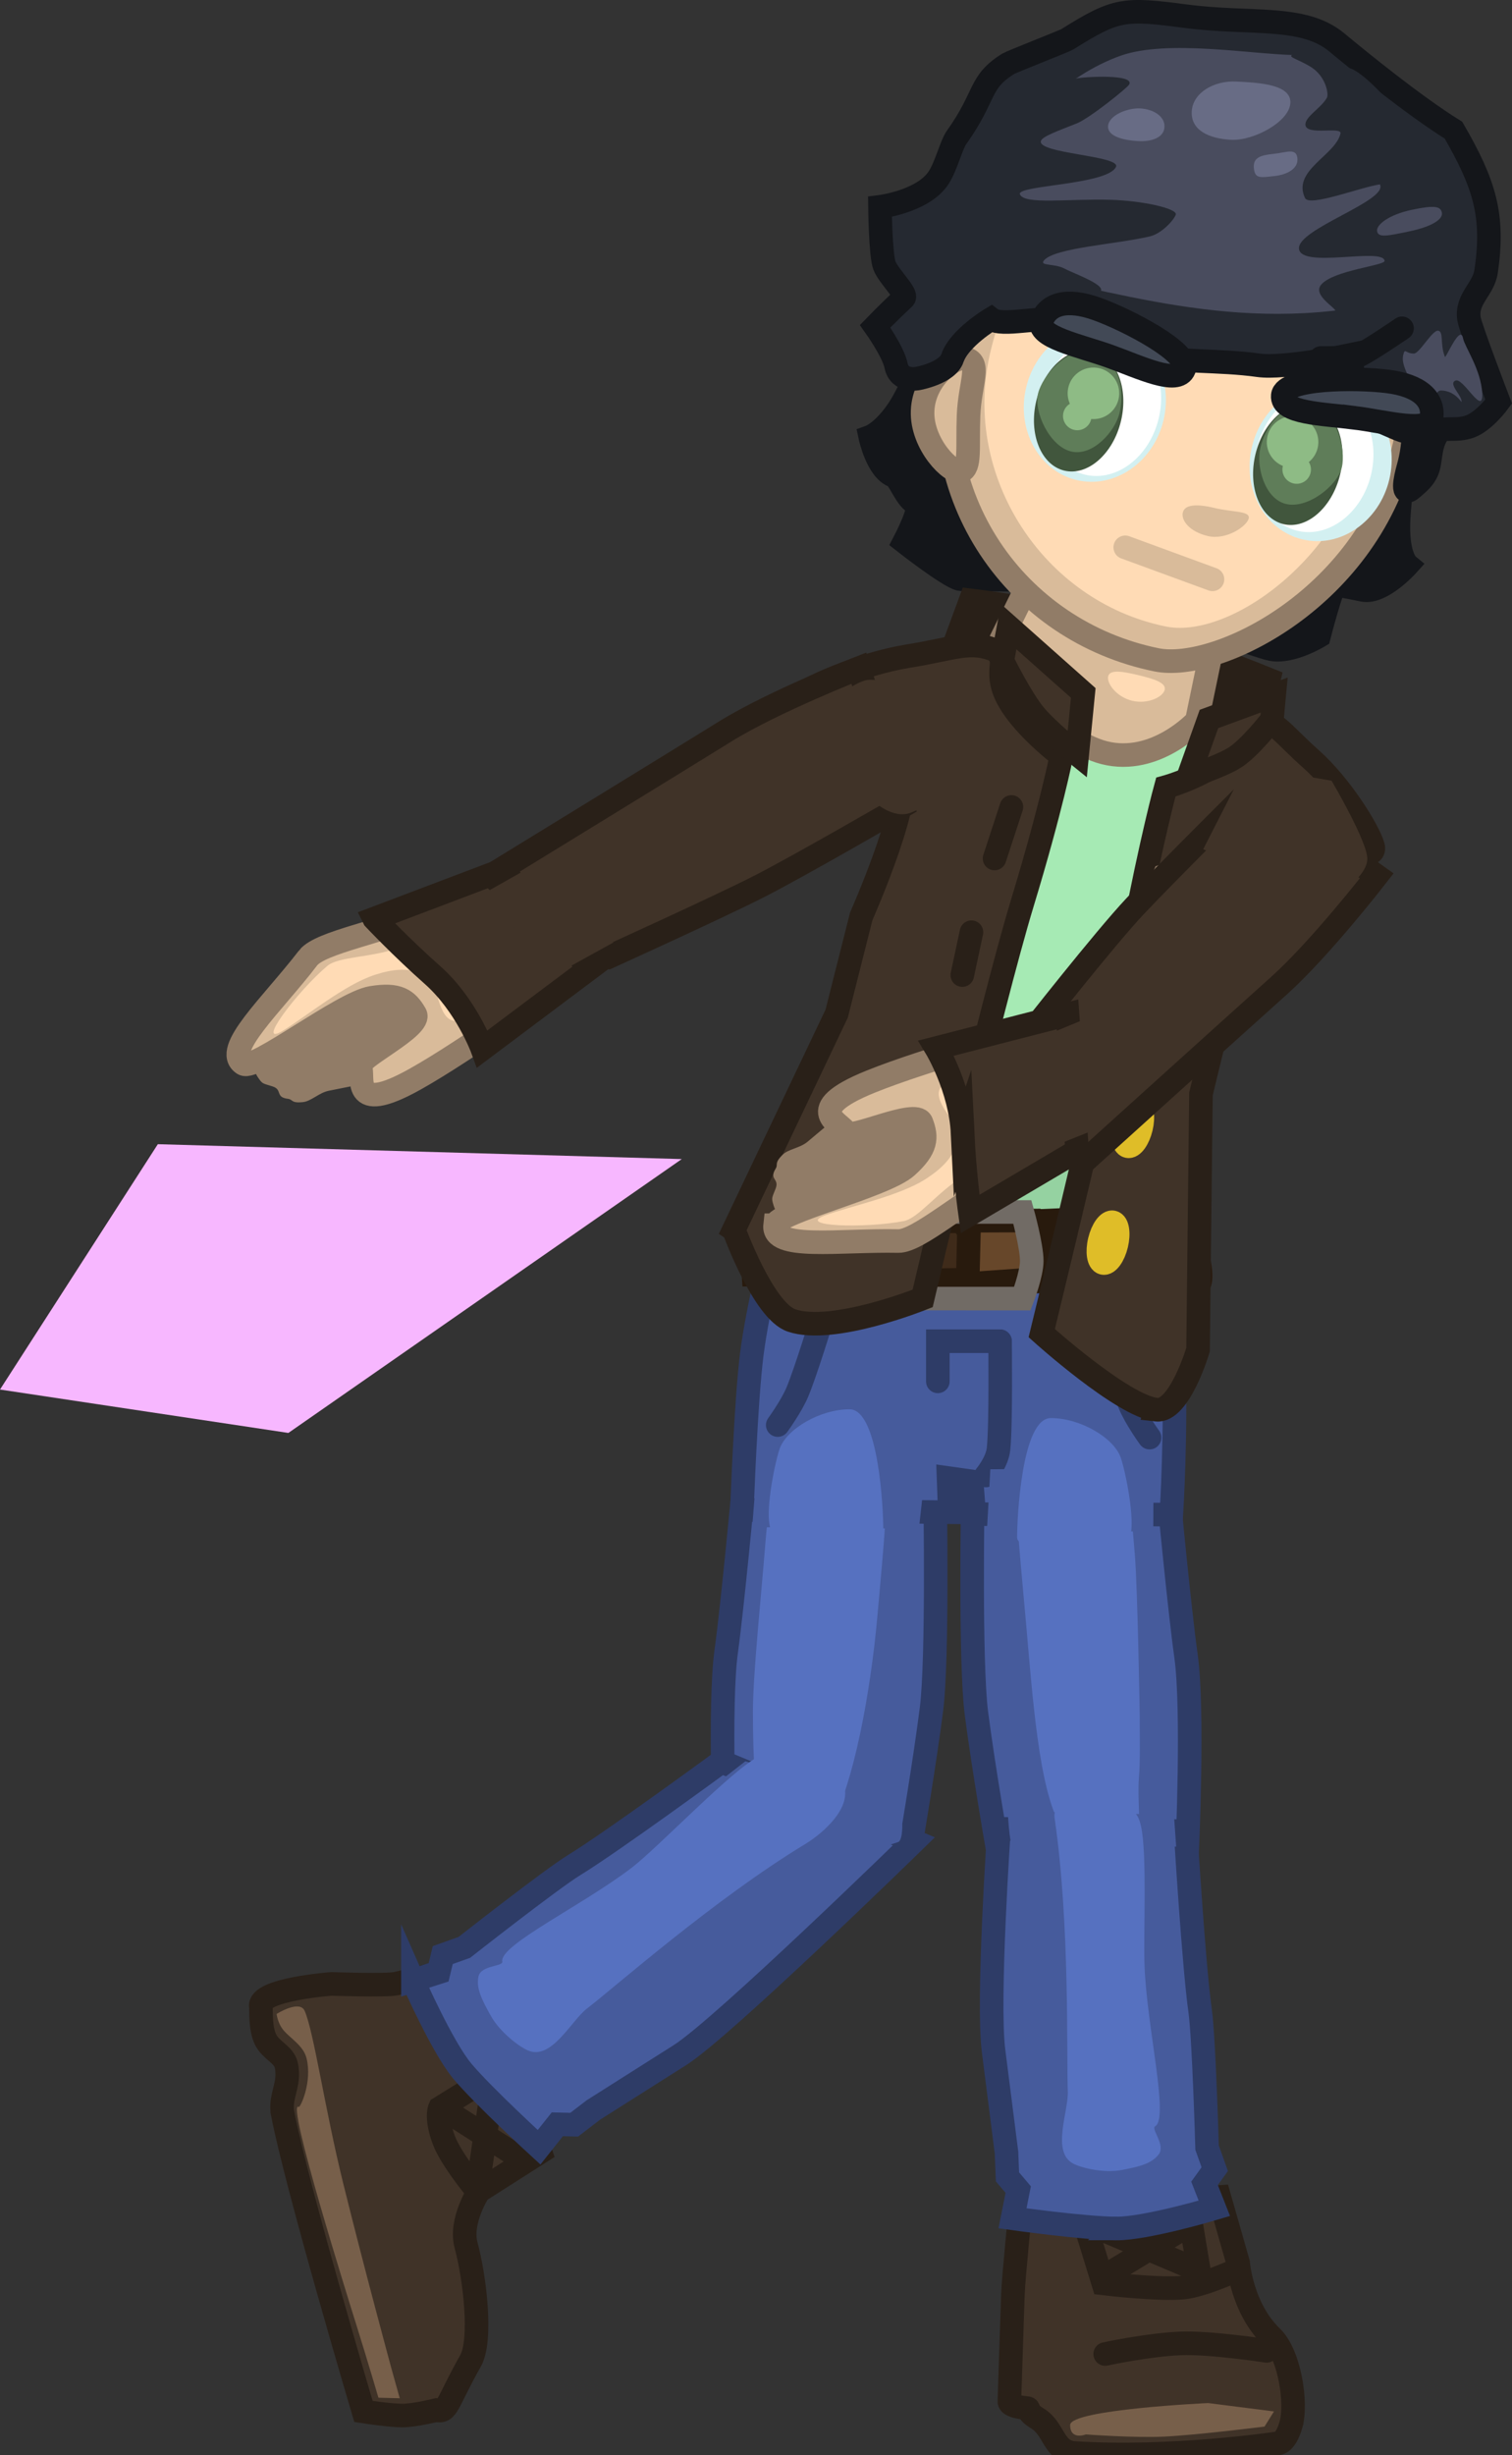 <svg version="1.1" xmlns="http://www.w3.org/2000/svg" xmlns:xlink="http://www.w3.org/1999/xlink" width="256.65" height="416.537" viewBox="0,0,256.65,416.537"><rect x="0" y="0" width="256.65" height="416.537" fill="#333333" stroke="none"/><g transform="translate(-67.379,-17.523)"><g data-paper-data="{&quot;isPaintingLayer&quot;:true}" fill-rule="nonzero" stroke-linejoin="miter" stroke-miterlimit="10" stroke-dasharray="" stroke-dashoffset="0" style="mix-blend-mode: normal"><g data-paper-data="{&quot;index&quot;:null}"><path d="M115.366,376.132c-0.578,-2.988 1.31,-4.893 0.616,-8.21c-0.39,-1.863 -2.557,-2.484 -3.503,-4.341c-0.98,-1.925 -0.736,-5.064 -0.829,-5.612c-0.504,-2.958 11.989,-3.875 11.989,-3.875c0,0 9.256,0.324 10.969,-0.047c3.279,-0.71 13.669,-3.53 13.669,-3.53l10.84,32.096l-10.442,6.647c0,0 -3.304,5.019 -2.183,9.171c1.484,5.491 2.741,16.079 0.756,19.608c-4.136,7.355 -3.844,8.818 -5.839,8.371c0,0 -3.551,0.874 -5.6,0.911c-2.064,0.036 -6.736,-0.693 -6.736,-0.693c0,0 -11.305,-38.081 -13.707,-50.495z" fill="#403328" stroke="#292018" stroke-width="4" stroke-linecap="butt"/><path d="M133.85,419.447l1.382,4.939l-3.617,-0.088c0,0 -1.906,-6.485 -3.619,-11.944c-1.503,-4.79 -12.163,-38.772 -9.904,-37.396c0.267,0.163 2.327,-4.27 1.317,-8.263c-0.536,-2.121 -2.673,-3.301 -3.872,-4.7c-1.047,-1.222 -1.206,-2.804 -1.206,-2.804c0,0 3.907,-2.472 4.764,-0.523c1.551,3.53 3.414,16.625 6.536,29.244c3.61,14.589 8.219,31.536 8.219,31.536z" fill="#775f4a" stroke="none" stroke-width="0" stroke-linecap="butt"/><path d="M148.058,388.794c0,0 -4.139,-5 -5.335,-8.186c-1.45,-3.862 -0.692,-5.445 -0.692,-5.445l9.236,-5.707l-2.453,16.673" fill="none" stroke="#292018" stroke-width="4" stroke-linecap="round"/><path d="M143.56,375.902l11.682,7.462" fill="none" stroke="#292018" stroke-width="4" stroke-linecap="round"/></g><g data-paper-data="{&quot;index&quot;:null}" stroke-linecap="butt"><g fill="#465b9c"><path d="M190.654,297.617c1.055,-7.592 2.918,-27.521 2.918,-27.521l32.537,1.273c0,0 0.463,27.528 -0.609,36.024c-1.128,8.939 -3.436,22.537 -3.436,22.537c0,0 -11.707,4.402 -16.983,4.419c-5.044,0.016 -14.637,-3.705 -14.637,-3.705c0,0 -1.057,-23.902 0.211,-33.025z" stroke="#2e3c67" stroke-width="4"/><path d="M195.137,272.701l0.175,-4.589l24.129,0.901l-0.175,4.589z" stroke="none" stroke-width="0"/></g><path d="M197.168,280.856c1.109,-14.222 3.201,-26.103 9.269,-26.022c14.029,0.187 11.929,13.355 9.913,36.433c-1.198,13.712 -4.162,28.959 -7.795,35.456c-1.816,3.246 -5.228,4.345 -6.99,4.345c-2.589,0 -5.295,-0.964 -6.525,-3.43c-0.742,-1.487 0.764,-5.384 0.465,-9.15c-0.218,-2.749 -0.324,-6.245 -0.324,-10.688c0,-6.156 1.517,-20.895 1.988,-26.944z" fill="#5671c0" stroke="none" stroke-width="0"/></g><g data-paper-data="{&quot;index&quot;:null}" stroke-linecap="butt"><g fill="#465b9c"><path d="M137.472,353.516l4.36,-1.394l0.699,-2.918l3.669,-1.309c0,0 14.652,-11.516 18.633,-13.956c6.542,-4.009 24.995,-17.542 24.995,-17.542l32.674,13.514c0,0 -32.46,31.689 -39.707,36.264c-3.019,1.906 -14.693,9.305 -14.693,9.305l-3.258,2.5l-2.866,-0.067l-3.098,3.893c0,0 -9.429,-8.625 -13.012,-12.892c-3.424,-4.078 -8.396,-15.399 -8.396,-15.399z" stroke="#2e3c67" stroke-width="4"/><path d="M189.637,319.636l4.261,-3.316l26.494,8.163c0,0 0.61,5.376 -0.668,5.582c-0.494,0.08 -17.09,6.232 -17.09,6.232z" stroke="none" stroke-width="0"/></g><path d="M195.926,315.654c3.898,-2.001 12.499,2.003 14.51,4.273c1.898,3.973 -3.178,8.498 -6.392,10.449c-15.5,9.406 -32.232,24.217 -37.012,27.883c-2.695,2.066 -6.053,8.886 -10.058,7.118c-1.557,-0.687 -4.716,-3.099 -6.245,-5.804c-1.608,-2.845 -2.542,-4.759 -2.137,-6.722c0.406,-1.963 4.23,-1.677 4.052,-2.548c-0.566,-2.775 13.667,-9.558 21.988,-15.939c4.43,-3.397 16.856,-16.431 21.293,-18.709z" fill="#5671c0" stroke="none" stroke-width="0"/></g><g data-paper-data="{&quot;index&quot;:null}"><path d="M286.51,428.877c-1.002,3.473 -2.396,3.177 -2.396,3.177c0,0 -17.839,2.679 -34.334,1.624c-3.639,-0.233 -3.381,-4.07 -6.273,-5.839c-2.283,-1.396 -1.049,-1.727 -1.949,-1.805c-2.99,-0.258 -2.845,-1.076 -2.845,-1.076c0,0 0.529,-16.442 0.602,-18.194c0.14,-3.352 1.242,-14.117 1.242,-14.117l33.792,-2.395l3.193,11.175c0,0 0.576,7.638 5.695,12.573c3.086,2.976 4.307,11.289 3.273,14.876z" fill="#403328" stroke="#292018" stroke-width="4" stroke-linecap="butt"/><path d="M272.444,425.203l11.182,1.422l-1.603,2.57c0,0 -11.296,1.419 -17.011,1.7c-5.014,0.247 -13.322,-0.37 -13.322,-0.37c0,0 -2.661,1.049 -2.661,-1.596c0,-2.645 23.415,-3.725 23.415,-3.725z" fill="#775f4a" stroke="none" stroke-width="0" stroke-linecap="butt"/><path d="M254.975,416.881c0,0 7.214,-1.564 12.775,-1.796c5.029,-0.21 14.632,1.264 14.632,1.264" fill="none" stroke="#292018" stroke-width="4" stroke-linecap="round"/><path d="M277.543,402.512c0,0 -5.882,2.744 -9.267,3.098c-4.103,0.429 -13.616,-0.704 -13.616,-0.704l-3.193,-10.377l17.029,7.184" fill="none" stroke="#292018" stroke-width="4" stroke-linecap="round"/><path d="M255.458,403.311l14.102,-8.515l1.33,7.982" fill="none" stroke="#292018" stroke-width="4" stroke-linecap="round"/></g><path d="M219.997,86.798c3.543,-5.404 9.682,-22.996 9.682,-22.996l78.532,17.568c0,0 -3.655,19.399 -3.458,26.329c0.129,4.517 1.534,5.676 1.534,5.676c0,0 -4.362,4.86 -7.534,4.231c-1.016,-0.201 -3.187,-0.645 -4.636,-0.886c-0.578,-0.096 -2.852,8.724 -2.852,8.724c0,0 -4.644,2.837 -8.028,2.221c-1.404,-0.256 -5.919,-1.977 -7.413,-2.205c-1.683,-0.257 -5.391,0.522 -8.162,0.87c-4.478,0.561 -10.047,-1.053 -10.047,-1.053c0,0 -4.338,-2.619 -7.375,-4.942c-2.51,-1.92 -3.54,-3.539 -5.742,-4.192c-1.475,-0.438 -13.405,-0.181 -14.232,-0.389c-2.009,-0.505 -9.392,-6.296 -9.392,-6.296c0,0 3.239,-6.184 2.021,-6.539c-1.626,-0.473 -2.857,-4.326 -3.772,-4.644c-2.83,-0.985 -4.029,-6.655 -4.029,-6.655c0,0 2.29,-0.836 4.902,-4.82z" data-paper-data="{&quot;index&quot;:null}" fill="#14161a" stroke="#14161a" stroke-width="4" stroke-linecap="butt"/><path d="M212.388,186.923c0,0 10.312,-31.414 9.129,-36.121c-0.21,-0.836 -2.502,-7.831 -7.955,-10.844c-4.15,-2.294 -12.233,-0.428 -10.319,-2.626c4.428,-5.086 13.895,-6.121 19.181,-6.128c10.76,-0.014 25.041,-4.33 33.898,-2.206c9.681,2.321 19.461,9.255 31.315,17.005c11.519,7.531 5.905,15.261 5.905,15.261c0,0 -13.15,4.656 -13.748,5.266c-2.895,2.948 -10.783,32.33 -10.783,32.33l-1.709,37.905c0,0 -14.998,6.955 -37.753,0.909c-21.204,-5.634 -33.367,-16.493 -33.367,-16.493z" data-paper-data="{&quot;index&quot;:null}" fill="#95d2a1" stroke="#67916f" stroke-width="4" stroke-linecap="butt"/><path d="M265.663,174.701c-0.335,1.398 -3.203,8.319 -3.554,11.872c-1.209,12.225 -0.079,28.952 -2.36,29.775c-5.604,2.022 -21.398,-3.62 -26.289,-4.743c-3.967,-0.911 -18.168,-3.999 -21.35,-8.655c-2.468,-3.613 5.515,-14.015 10.231,-25.915c1.362,-3.436 1.729,-10.506 2.385,-13.242c0.707,-2.95 -0.369,-17.203 -1.096,-20.563c-0.266,-1.23 -4.633,-0.074 -6.195,-1.227c-1.355,-1 0.033,-4.299 0.21,-5.468c0.347,-2.289 5.299,-4.347 10.09,-4.736c4.791,-0.389 19.692,0.228 26.197,1.788c6.7,1.607 19.763,6.658 24.812,10.697c0.952,0.762 7.329,4.962 5.836,7.552c-1.078,1.87 -1.868,5.748 -4.073,5.926c-2.427,0.197 -6.249,-3.369 -6.681,-2.462c-2.074,4.35 -7.457,16.457 -8.163,19.401z" data-paper-data="{&quot;index&quot;:null}" fill="#a6eab4" stroke="none" stroke-width="0" stroke-linecap="butt"/><g data-paper-data="{&quot;index&quot;:null}" stroke-linecap="butt"><path d="M229.075,127.676l3.06,-8.299c0,0 13.661,1.664 24.069,4.268c10.407,2.604 26.538,9.162 26.538,9.162l-1.303,5.434z" fill="#292018" stroke="#292018" stroke-width="4"/><g><path d="M240.951,118.623l32.326,8.001l-2.746,13.193c0,0 -6.974,7.605 -15.686,5.408c-8.435,-2.127 -19.685,-14.826 -19.685,-14.826z" fill="#d9bb9a" stroke="#917c67" stroke-width="4"/><path d="M265.077,134.557c-0.288,1.2 -2.867,2.487 -5.516,1.851c-2.649,-0.635 -4.365,-2.951 -4.077,-4.152c0.288,-1.2 2.47,-0.831 5.119,-0.195c2.649,0.635 4.762,1.295 4.474,2.496z" fill="#ffdbb5" stroke="none" stroke-width="0"/></g></g><g data-paper-data="{&quot;index&quot;:null}"><path d="M229.34,75.873c5.778,-25.813 24.648,-37.019 47.294,-31.95c22.645,5.069 34.938,23.25 29.16,49.063c-5.778,25.813 -31.733,38.586 -42.104,36.477c-23.815,-4.842 -40.127,-27.778 -34.349,-53.591z" data-paper-data="{&quot;index&quot;:null}" fill="#d9bb9a" stroke="#917c67" stroke-width="4" stroke-linecap="butt"/><path d="M299.765,92.182c-4.622,20.65 -24.208,33.933 -34.683,31.588c-20.61,-4.294 -34.334,-25.352 -29.712,-46.002c4.622,-20.65 19.514,-32.169 40.375,-27.5c20.601,4.611 28.642,21.264 24.02,41.914z" fill="#ffdbb5" stroke="none" stroke-width="0" stroke-linecap="butt"/><path d="M279.335,105.488c-0.315,1.315 -3.807,3.725 -6.951,2.971c-3.144,-0.754 -4.547,-2.678 -4.232,-3.993c0.315,-1.315 2.23,-1.522 5.374,-0.768c3.144,0.754 6.125,0.475 5.809,1.79z" fill="#d9bb9a" stroke="none" stroke-width="0" stroke-linecap="butt"/><path d="M273.19,115.807l-14.811,-5.43" fill="none" stroke="#d9bb9a" stroke-width="4" stroke-linecap="round"/></g><g data-paper-data="{&quot;index&quot;:null}" stroke-linecap="butt"><g fill="#465b9c"><path d="M236.623,330.695c0,0 -2.356,-13.598 -3.507,-22.537c-1.094,-8.495 -0.622,-36.024 -0.622,-36.024l33.213,-1.273c0,0 1.901,19.93 2.978,27.521c1.295,9.123 0.215,33.025 0.215,33.025c0,0 -9.793,3.721 -14.941,3.705z" stroke="#2e3c67" stroke-width="4"/><path d="M239.478,274.367l-0.179,-4.589l24.63,-0.901l0.179,4.589z" stroke="none" stroke-width="0"/></g><path d="M260.836,308.363c0,4.444 0.094,7.939 -0.129,10.688c-0.305,3.766 0.424,8.067 -0.333,9.554c-1.256,2.466 -1.193,3.026 -3.836,3.026c-1.799,0 -7.299,-1.099 -9.153,-4.345c-3.709,-6.497 -4.717,-21.744 -5.939,-35.456c-2.058,-23.078 -4.201,-36.246 10.119,-36.433c6.193,-0.081 7.32,11.8 8.452,26.022c0.482,6.049 0.819,26.944 0.819,26.944z" fill="#5671c0" stroke="none" stroke-width="0"/></g><g data-paper-data="{&quot;index&quot;:null}" stroke-linecap="butt"><g fill="#465b9c"><path d="M256.874,395.591c-5.386,-0.017 -17.63,-1.729 -17.63,-1.729l0.97,-4.873l-1.825,-2.157l-0.162,-4.103c0,0 -1.74,-13.704 -2.196,-17.243c-1.094,-8.495 0.922,-37.707 0.922,-37.707l31.669,0.411c0,0 1.386,22.838 2.464,30.43c0.656,4.62 1.185,23.248 1.185,23.248l1.301,3.655l-1.733,2.407l1.667,4.241c0,0 -11.483,3.437 -16.632,3.421z" stroke="#2e3c67" stroke-width="4"/><path d="M245.824,331.696c0,0 -6.269,-0.005 -6.516,-0.435c-0.639,-1.113 -0.866,-6.45 -0.866,-6.45l28.202,0.588l0.381,5.396z" stroke="none" stroke-width="0"/></g><path d="M261.66,351.166c0.419,10.477 4.202,25.751 1.791,27.094c-0.757,0.422 1.825,3.174 0.619,4.744c-1.206,1.57 -3.206,2.079 -6.313,2.667c-2.955,0.559 -6.703,-0.32 -8.177,-1.075c-3.793,-1.942 -0.812,-8.89 -0.948,-12.283c-0.241,-6.018 0.387,-28.355 -2.234,-46.281c-0.544,-3.718 4.378,-0.083 8.503,-1.172c2.931,0.089 5.23,-1.777 6.16,2.498c1.059,4.866 0.375,18.232 0.598,23.809z" fill="#5671c0" stroke="none" stroke-width="0"/></g><g data-paper-data="{&quot;index&quot;:null}"><g><g><path d="M193.321,273.694c0,0 0.636,-18.319 1.681,-26.508c1.041,-8.158 4.065,-19.79 4.065,-19.79l63.972,0.426c0,0 3.173,13.025 3.498,19.549c0.604,12.106 -0.33,27.104 -0.33,27.104l-33.466,-0.072l-0.432,-5.563l-3.921,-0.554l0.213,5.785z" fill="#465b9c" stroke="#2e3c67" stroke-width="4" stroke-linecap="butt"/><path d="M237.131,245.063c0,0 0.175,14.154 -0.258,18.276c-0.234,2.225 -2.134,4.501 -2.134,4.501" fill="none" stroke="#2e3c67" stroke-width="4" stroke-linecap="round"/><path d="M226.569,251.875v-6.812h10.562" fill="none" stroke="#2e3c67" stroke-width="4" stroke-linecap="round"/><path d="M206.911,241.271c0,0 -2.79,9.071 -4.166,12.368c-1.026,2.459 -3.353,5.647 -3.353,5.647" fill="none" stroke="#2e3c67" stroke-width="4" stroke-linecap="round"/><path d="M262.513,261.415c0,0 -2.327,-3.188 -3.353,-5.647c-1.376,-3.297 -4.166,-12.368 -4.166,-12.368" data-paper-data="{&quot;index&quot;:null}" fill="none" stroke="#2e3c67" stroke-width="4" stroke-linecap="round"/><path d="M195.055,276.603l0.848,-10.623l28.634,0.273l-1.18,10.623z" fill="#465b9c" stroke="none" stroke-width="0" stroke-linecap="butt"/><path d="M234.893,277.409l0.587,-10.623l27.709,-0.273l-0.053,10.8z" data-paper-data="{&quot;index&quot;:null}" fill="#465b9c" stroke="none" stroke-width="0" stroke-linecap="butt"/></g><g stroke="#281a0d" stroke-width="4" stroke-linecap="butt"><path d="M195.28,233.781c0,0 -0.256,-3.997 0.03,-5.663c0.31,-1.8 2.162,-3.916 2.162,-3.916l9.765,-0.355c0,0 3.189,3.808 3.189,5.464c0,1.656 -3.189,4.47 -3.189,4.47z" fill="#3f2b1a"/><path d="M206.44,234.633l1.794,-10.218l10.164,0.071c0,0 3.189,3.808 3.189,5.464c0,1.656 -3.189,4.47 -3.189,4.47z" fill="#67472a"/><path d="M218.597,234.846l1.594,-10.005l10.363,-0.142c0,0 3.189,3.808 3.189,5.464c0,1.656 -3.189,4.47 -3.189,4.47z" fill="#3f2b1a"/><path d="M231.629,235.347l0.263,-10.724l11.21,-0.042c0,0 3.361,3.635 3.438,5.288c0.077,1.654 -2.978,4.633 -2.978,4.633z" fill="#67472a"/><path d="M243.781,234.917l0.861,-10.298l10.612,-0.467c0,0 3.361,3.635 3.438,5.288c0.077,1.654 -2.978,4.633 -2.978,4.633z" fill="#3f2b1a"/><path d="M255.942,234.708l0.591,-10.085l8.428,-0.68c0,0 2.642,3.635 2.703,5.288c0.06,1.654 -2.341,4.633 -2.341,4.633z" fill="#67472a"/></g><path d="M200.378,235.344l1.165,-12.77l5.778,-0.148l0.629,12.77z" fill="#465b9c" stroke="#2e3c67" stroke-width="4" stroke-linecap="butt"/><g fill="#67472a" stroke="#281a0d" stroke-width="4" stroke-linecap="butt"><path d="M255.451,233.573l5.455,-8.648l9.475,4.238c0,0 1.273,4.658 0.584,6.14c-0.688,1.483 -4.715,2.756 -4.715,2.756z"/></g><path d="M223.38,237.826c0,0 -1.196,-4.985 -1.196,-7.45c0,-2.43 1.196,-7.237 1.196,-7.237h17.537c0,0 1.594,5.716 1.594,8.302c0,2.268 -1.594,6.386 -1.594,6.386z" fill="none" stroke="#716b65" stroke-width="4" stroke-linecap="butt"/><path d="M254.385,235.409l0.629,-12.77l5.778,0.148l1.165,12.77z" data-paper-data="{&quot;index&quot;:null}" fill="#465b9c" stroke="#2e3c67" stroke-width="4" stroke-linecap="butt"/></g><path d="M217.307,276.83c0,3.037 -13.186,0.887 -18.185,0.887c-2.674,0 -0.396,-11.516 0.581,-14.368c1.163,-3.392 6.876,-6.741 11.874,-6.741c4.999,0 5.73,17.185 5.73,20.222z" fill="#5671c0" stroke="none" stroke-width="0" stroke-linecap="butt"/><path d="M240.023,278.322c0,-3.037 0.731,-20.222 5.73,-20.222c4.999,0 10.712,3.349 11.874,6.741c0.977,2.852 3.255,14.368 0.581,14.368c-4.999,0 -18.185,2.15 -18.185,-0.887z" data-paper-data="{&quot;index&quot;:null}" fill="#5671c0" stroke="none" stroke-width="0" stroke-linecap="butt"/></g><g data-paper-data="{&quot;index&quot;:null}" stroke="none" stroke-width="0" stroke-linecap="butt"><path d="M303.201,98.885c-1.713,7.145 -8.32,11.686 -14.756,10.143c-6.436,-1.543 -10.265,-8.587 -8.551,-15.732c1.713,-7.145 8.32,-11.686 14.756,-10.143c6.436,1.543 10.265,8.587 8.551,15.732z" fill="#d3f0f1"/><path d="M293.274,83.867c5.342,1.281 8.4,7.625 6.831,14.17c-1.569,6.545 -7.172,10.813 -12.514,9.532c-5.342,-1.281 -8.4,-7.625 -6.831,-14.17c1.569,-6.545 7.172,-10.813 12.514,-9.532z" fill="#ffffff"/></g><g data-paper-data="{&quot;index&quot;:null}" stroke="none" stroke-width="0" stroke-linecap="butt"><g data-paper-data="{&quot;index&quot;:null}"><path d="M294.853,98.029c-1.342,5.597 -5.647,9.364 -9.615,8.412c-3.968,-0.952 -6.097,-6.26 -4.754,-11.858c1.342,-5.597 5.647,-9.364 9.615,-8.412c3.968,0.952 6.097,6.26 4.754,11.858z" fill="#41563d"/><path d="M285.676,103.023c-3.669,-0.88 -5.101,-6.428 -4.36,-9.519c0.741,-3.091 3.415,-8.299 9.252,-6.899c3.669,0.88 5.316,7.124 4.575,10.215c-0.741,3.091 -5.799,7.083 -9.467,6.204z" fill="#5f7d59"/></g><path d="M282.527,91.491c0.564,-2.351 2.926,-3.799 5.277,-3.235c2.351,0.564 3.799,2.926 3.235,5.277c-0.564,2.351 -2.926,3.799 -5.277,3.235c-2.351,-0.564 -3.799,-2.926 -3.235,-5.277z" fill="#8ebb85"/><path d="M285.128,96.615c0.312,-1.3 1.619,-2.102 2.919,-1.79c1.3,0.312 2.102,1.619 1.79,2.919c-0.312,1.3 -1.619,2.102 -2.919,1.79c-1.3,-0.312 -2.102,-1.619 -1.79,-2.919z" fill="#8ebb85"/></g><g data-paper-data="{&quot;index&quot;:null}" stroke="none" stroke-width="0" stroke-linecap="butt"><path d="M256.324,73.087c6.436,1.543 10.265,8.587 8.551,15.732c-1.713,7.145 -8.32,11.686 -14.756,10.143c-6.436,-1.543 -10.265,-8.587 -8.551,-15.732c1.713,-7.145 8.32,-11.686 14.756,-10.143z" fill="#d3f0f1"/><path d="M264.058,88.518c-1.569,6.545 -7.172,10.813 -12.514,9.532c-5.342,-1.281 -8.4,-7.625 -6.831,-14.17c1.569,-6.545 7.172,-10.813 12.514,-9.532c5.342,1.281 8.4,7.625 6.831,14.17z" fill="#ffffff"/></g><g data-paper-data="{&quot;index&quot;:null}" stroke="none" stroke-width="0" stroke-linecap="butt"><g data-paper-data="{&quot;index&quot;:null}"><path d="M252.901,77.094c3.968,0.952 6.097,6.26 4.754,11.858c-1.342,5.597 -5.647,9.364 -9.615,8.412c-3.968,-0.952 -6.097,-6.26 -4.754,-11.858c1.342,-5.597 5.647,-9.364 9.615,-8.412z" fill="#41563d"/><path d="M243.576,84.296c0.741,-3.091 5.042,-7.909 8.71,-7.029c5.837,1.4 5.858,7.254 5.117,10.345c-0.741,3.091 -4.534,7.387 -8.203,6.507c-3.669,-0.88 -6.366,-6.731 -5.624,-9.823z" fill="#5f7d59"/></g><path d="M251.96,88.505c-2.351,-0.564 -3.799,-2.926 -3.235,-5.277c0.564,-2.351 2.926,-3.799 5.277,-3.235c2.351,0.564 3.799,2.926 3.235,5.277c-0.564,2.351 -2.926,3.799 -5.277,3.235z" fill="#8ebb85"/><path d="M249.675,90.446c-1.3,-0.312 -2.102,-1.619 -1.79,-2.919c0.312,-1.3 1.619,-2.102 2.919,-1.79c1.3,0.312 2.102,1.619 1.79,2.919c-0.312,1.3 -1.619,2.102 -2.919,1.79z" fill="#8ebb85"/></g><g data-paper-data="{&quot;index&quot;:null}" stroke-width="4" stroke-linecap="butt"><g data-paper-data="{&quot;index&quot;:null}" fill="#403328" stroke="#292018"><g><path d="M263.653,256.679c-5.794,-0.682 -19.448,-12.986 -19.448,-12.986c0,0 12.106,-49.564 15.517,-67.439c3.161,-16.563 5.543,-25.195 5.543,-25.195c0,0 8.324,-2.293 11.564,-6.635c1.97,-2.641 1.594,-5.068 3.2,-5.026c3.799,0.098 4.945,2.515 9.897,6.904c4.953,4.389 9.738,12.024 10.511,14.764c0.773,2.739 -6.161,0.654 -6.161,0.654c0,0 -6.703,1.93 -11.112,2.891c-3.425,0.746 -8.486,24.307 -8.486,24.307l-3.447,14.194l-0.489,43.389c0,0 -3.157,10.643 -7.09,10.18z"/></g><path d="M276.692,146.22c-2.62,1.514 -7.612,3.107 -7.612,3.107l3.51,-9.83l11.076,-4.059l-0.394,4.182c0,0 -3.85,5.023 -6.579,6.6z"/></g><path d="M270.372,166.457c-0.457,1.904 -1.462,3.296 -2.244,3.108c-0.783,-0.188 -1.047,-1.884 -0.591,-3.788c0.457,-1.904 1.462,-3.296 2.244,-3.108c0.783,0.188 1.047,1.884 0.591,3.788z" fill="#dfbd28" stroke="#dfbd28"/><path d="M265.498,187.878c-0.457,1.904 -1.462,3.296 -2.244,3.108c-0.783,-0.188 -1.047,-1.884 -0.591,-3.788c0.457,-1.904 1.462,-3.296 2.244,-3.108c0.783,0.188 1.047,1.884 0.591,3.788z" fill="#dfbd28" stroke="#dfbd28"/><path d="M261.063,208.871c-0.457,1.904 -1.462,3.296 -2.244,3.108c-0.783,-0.188 -1.047,-1.884 -0.591,-3.788c0.457,-1.904 1.462,-3.296 2.244,-3.108c0.783,0.188 1.047,1.884 0.591,3.788z" fill="#dfbd28" stroke="#dfbd28"/><path d="M256.876,228.678c-0.457,1.904 -1.462,3.296 -2.244,3.108c-0.783,-0.188 -1.047,-1.884 -0.591,-3.788c0.457,-1.904 1.462,-3.296 2.244,-3.108c0.783,0.188 1.047,1.884 0.591,3.788z" fill="#dfbd28" stroke="#dfbd28"/></g><g data-paper-data="{&quot;index&quot;:null}" stroke="#292018" stroke-width="4"><path d="M191.942,226.146l17.457,-36.664l4.172,-16.51c0,0 9.832,-22.167 6.257,-24.592c-4.603,-3.122 -11.356,-8.278 -11.356,-8.278c0,0 -9.096,-1.759 -6.786,-3.759c2.31,-2 11.792,-6.214 19.789,-7.498c7.997,-1.284 10.572,-2.809 15.016,-0.93c1.879,0.795 0.189,2.726 1.102,6.058c1.501,5.479 9.942,11.792 9.942,11.792c0,0 -1.709,8.793 -6.618,24.937c-5.298,17.422 -16.928,67.101 -16.928,67.101c0,0 -15.207,6.13 -22.26,3.732c-4.787,-1.628 -9.786,-15.388 -9.786,-15.388z" fill="#403328" stroke-linecap="butt"/><path d="M237.511,129.597l1.086,-5.759l12.657,11.244l-1.024,10.426c0,0 -4.949,-3.976 -7.197,-6.658c-2.34,-2.793 -5.523,-9.253 -5.523,-9.253z" fill="#403328" stroke-linecap="butt"/><path d="M239.059,154.425l-2.864,8.741" fill="none" stroke-linecap="round"/><path d="M232.275,175.672l-1.553,7.276" fill="none" stroke-linecap="round"/><path d="M227.29,196.782l-1.997,7.526" fill="none" stroke-linecap="round"/><path d="M219.489,225.15l2.198,-8.367" fill="none" stroke-linecap="round"/></g><path d="M231.784,87.984c-0.217,5.607 0.362,8.881 -1.271,9.464c-1.632,0.582 -6.745,-4.608 -6.528,-10.215c0.217,-5.607 5.323,-9.198 7.032,-8.912c3.111,0.52 0.984,4.057 0.767,9.664z" data-paper-data="{&quot;index&quot;:null}" fill="#d9bb9a" stroke="#917c67" stroke-width="4" stroke-linecap="butt"/><g data-paper-data="{&quot;index&quot;:null}"><g><path d="M229.06,78.257c-0.879,2.588 -5.873,3.474 -5.873,3.474c0,0 -3.137,0.685 -3.712,-2.19c-0.468,-2.342 -3.551,-6.668 -3.551,-6.668c0,0 2.187,-2.266 4.872,-4.781c0.694,-0.65 -2.628,-3.737 -3.295,-5.526c-0.667,-1.789 -0.756,-9.95 -0.756,-9.95c0,0 7.35,-0.912 9.967,-4.96c1.299,-2.009 2.135,-5.553 3.032,-6.811c5.11,-7.165 3.686,-9.344 8.794,-12.511c0.534,-0.331 9.524,-3.84 10.002,-4.14c8.329,-5.217 9.62,-5.29 20.101,-3.921c11.083,1.447 19.922,-0.308 25.639,4.437c3.733,3.098 13.084,10.721 19.813,14.896c5.23,9.032 6.972,14.447 5.534,23.994c-0.461,3.062 -3.42,4.591 -2.898,8.017c0.237,1.554 5.041,14.044 5.041,14.044c0,0 -2.373,3.268 -4.808,4.191c-2.412,0.915 -4.604,-0.016 -5.375,0.985c-1.683,2.184 -1.206,4.93 -1.998,6.646c-0.576,1.248 -1.292,1.821 -2.457,2.841c-1.967,1.722 -1.262,-1.49 -0.677,-3.582c1.094,-3.91 0.81,-6.942 0.668,-6.307c-1.711,0.421 -0.455,0.685 -6.879,-2.056c-0.357,-0.152 -0.994,-3.211 -2.175,-4.708c-1.181,-1.497 -1.399,-5.939 -1.399,-5.939c0,0 -11.236,2.402 -15.73,1.757c-6.482,-0.93 -14.312,-0.448 -17.851,-1.675c-8.651,-2.998 -12.362,-4.969 -15.855,-5.882c-3.251,-0.85 -9.767,1.097 -11.612,-0.304c0,0 -5.411,3.231 -6.565,6.628z" fill="#252931" stroke="#14161a" stroke-width="4" stroke-linecap="butt"/><path d="M298.148,69.623c-25.196,4.238 -46.234,-4.475 -65.096,-6.954c-3.905,-0.513 -4.425,-3.916 -4.425,-3.916c0,0 8.042,-5.696 10.359,-15.356c1.115,-4.649 9.208,-13.093 18.63,-16.429c7.832,-2.773 22.102,-0.265 29.353,-0.11c4.696,0.1 3.696,3.648 7.74,4.618c11.479,2.753 8.815,9.577 10.836,17.777c1.471,5.968 -3.796,19.765 -7.397,20.371z" fill="#494c5e" stroke="none" stroke-width="0" stroke-linecap="butt"/><path d="M294.914,40.202c0.314,-1.311 -5.755,0.404 -5.945,-1.476c-0.139,-1.379 2.616,-2.818 3.638,-4.608c0.294,-0.515 -0.017,-2.828 -1.788,-4.519c-1.474,-1.407 -4.466,-2.236 -4.275,-2.607c0.779,-1.506 8.929,1.852 9.836,2.07c3.601,0.864 14.303,13.839 13.412,17.554c-0.054,0.225 0.249,20.088 -7.402,26.634c-1.105,0.945 -8.36,-0.783 -8.287,-2.895c0.023,-0.664 -3.997,-2.74 -2.458,-4.545c2.097,-2.459 10.858,-3.228 10.756,-4.042c-0.293,-2.324 -14.118,1.363 -14.528,-2.014c-0.41,-3.376 15.239,-8.172 13.729,-10.951c-3.29,0.475 -11.962,3.875 -12.702,2.325c-2.244,-4.697 5.122,-7.211 6.013,-10.926z" fill="#252931" stroke="none" stroke-width="0" stroke-linecap="butt"/><path d="M244.603,61.677c-0.89,1.012 1.759,0.502 3.456,1.409c1.697,0.907 7.659,2.955 5.919,4.06c-0.918,0.583 -10.49,-2.673 -11.245,-2.149c-1.393,0.967 -4.171,1.442 -4.871,0.826c-1.685,-1.483 -10.924,-0.442 -11.17,-5.784c-0.16,-3.47 6.897,-8.217 7.891,-9.346c0.153,-0.174 5.608,-17.635 15.432,-19.846c1.419,-0.319 10.071,-0.799 9.019,1.033c-0.331,0.576 -6.7,5.711 -8.905,6.587c-3.003,1.194 -5.76,2.168 -6.05,2.935c-0.828,2.192 13.643,2.507 12.725,4.441c-1.457,3.073 -16.956,3.081 -16.303,4.649c0.745,1.788 8.089,0.734 15.287,0.924c5.574,0.147 11.561,1.51 11.165,2.544c-0.368,0.96 -2.413,3.204 -4.396,3.669c-5.771,1.352 -16.076,1.914 -17.955,4.049z" fill="#252931" stroke="none" stroke-width="0" stroke-linecap="butt"/><path d="M305.362,73.222c0,0 -6.684,4.581 -7.707,4.752c-2.046,0.343 -6.076,0.283 -6.076,0.283" fill="none" stroke="#14161a" stroke-width="4" stroke-linecap="round"/><path d="M269.669,36.445c0.159,-3.17 3.745,-5.279 7.561,-5.088c3.816,0.191 9.339,0.465 9.18,3.635c-0.159,3.17 -6.212,6.439 -10.028,6.248c-3.816,-0.191 -6.872,-1.624 -6.713,-4.794z" fill="#686c85" stroke="none" stroke-width="0" stroke-linecap="butt"/><path d="M255.463,38.942c0.092,-1.83 3.244,-3.134 5.447,-3.024c2.203,0.11 4.221,1.319 4.13,3.15c-0.092,1.83 -2.217,2.505 -4.42,2.394c-2.203,-0.11 -5.248,-0.69 -5.156,-2.52z" fill="#686c85" stroke="none" stroke-width="0" stroke-linecap="butt"/><path d="M280.216,46.082c-0.186,-1.823 1.123,-2.228 3.318,-2.452c2.195,-0.224 3.878,-1.084 4.064,0.739c0.186,1.823 -1.813,2.811 -4.008,3.035c-2.195,0.224 -3.188,0.501 -3.375,-1.322z" fill="#686c85" stroke="none" stroke-width="0" stroke-linecap="butt"/></g><path d="M312.049,83.769c-1.6,-0.047 -0.658,3.398 -1.705,3.147c-1.102,-0.264 -2.432,-2.681 -3.359,-4.459c-1.187,-2.279 -1.691,-3.568 -1.414,-4.724c0.301,-1.256 0.321,-0.246 1.801,-0.223c0.944,0.014 3.178,-4.115 4.158,-3.88c0.934,0.224 0.249,2.281 1.114,4.436c0.138,0.343 2.604,-5.662 3.076,-3.142c0.262,1.398 3.067,5.323 3.257,9.344c0.189,4.02 -3.231,-2.765 -4.549,-2.18c-1.318,0.585 1.261,2.622 1.016,3.645c0,0 -1.153,-1.897 -3.395,-1.962z" fill="#494c5e" stroke="none" stroke-width="0" stroke-linecap="butt"/><path d="M312.126,53.587c0.229,1.073 -1.519,2.332 -5.429,3.165c-3.91,0.833 -5.333,1.102 -5.562,0.029c-0.229,-1.073 1.927,-2.817 5.838,-3.651c3.91,-0.833 4.924,-0.616 5.153,0.457z" fill="#494c5e" stroke="none" stroke-width="0" stroke-linecap="butt"/></g><path d="M297.322,88.406c-5.453,-0.682 -12.506,-0.795 -12.203,-3.783c0.303,-2.987 12.318,-3.077 17.771,-2.395c5.453,0.682 7.812,3 7.509,5.988c-0.303,2.987 -7.624,0.872 -13.077,0.189z" data-paper-data="{&quot;index&quot;:null}" fill="#424956" stroke="#14161a" stroke-width="4" stroke-linecap="butt"/><path d="M244.215,71.885c1.085,-2.8 4.239,-3.796 9.408,-1.931c5.17,1.865 15.837,7.394 14.752,10.193c-1.085,2.8 -7.422,-0.298 -12.591,-2.163c-5.17,-1.865 -12.653,-3.3 -11.569,-6.099z" data-paper-data="{&quot;index&quot;:null}" fill="#424956" stroke="#14161a" stroke-width="4" stroke-linecap="butt"/><g data-paper-data="{&quot;index&quot;:null}" stroke-linecap="butt"><g><g><g><path d="M155.98,164.58c7.516,-3.456 10.025,-3.308 12.021,-4.578c8.466,-5.386 31.069,-16.95 31.069,-16.95c0,0 9.412,6.538 9.972,9.48c0.788,4.135 -3.69,7.281 -3.69,7.281c0,0 -7.229,6.177 -29.042,16.317c-0.707,0.329 -6.391,3.512 -7.732,3.391c-7.539,-0.681 -18.58,-12.191 -12.599,-14.941z" fill="#d9bb9a" stroke="#917c67" stroke-width="4"/><path d="M157.55,166.264c0.974,-0.284 15.442,8.287 15.513,8.392c0.429,0.632 -2.377,1.785 -4.653,3.33c-2.277,1.545 -4.35,3.448 -4.78,2.815c-0.429,-0.632 -14.379,-10.436 -12.102,-11.981c1.897,-1.288 3.448,-1.806 6.022,-2.556z" fill="#d9bb9a" stroke="none" stroke-width="0"/><path d="M203.526,158.471c-3.601,1.786 -12.213,3.477 -17.48,4.868c-2.385,0.63 -10.857,6.675 -17.373,11.031c-0.567,0.379 -6.504,5.141 -6.854,5.162c-0.385,0.023 -16.398,-6.74 -7.525,-10.024c5.214,-1.93 11.228,-4.35 15.602,-6.689c6.493,-3.472 7.74,-5.1 17.1,-9.743c9.36,-4.643 17.284,-7.784 18.358,-5.559c1.074,2.225 7.533,6.31 -1.827,10.953z" fill="#ffdbb5" stroke="none" stroke-width="0"/></g><path d="M152.525,164.935c0,0 29.689,-18.194 37.983,-23.335c8.106,-5.025 22.646,-10.72 22.646,-10.72l7.447,23.397c0,0 -17.712,10.264 -24.54,13.722c-6.864,3.476 -25.109,11.763 -25.109,11.763c0,0 -6.928,-4.048 -9.716,-6.11c-3.201,-2.368 -8.711,-8.717 -8.711,-8.717z" fill="#403328" stroke="#292018" stroke-width="4"/></g><g><path d="M120.579,187.425c6.122,-4.155 13.145,-4.488 15.687,-0.743c2.542,3.745 -0.36,10.149 -6.482,14.304c-0.796,0.54 -4.069,1.055 -6.599,1.585c-1.712,0.358 -2.971,1.78 -4.397,1.926c-2.071,0.211 -1.641,-0.45 -2.52,-0.557c-2.239,-0.272 -0.888,-1.547 -2.622,-2.105c-1.752,-0.563 -1.677,-0.35 -2.513,-1.582c-2.542,-3.745 3.324,-8.674 9.446,-12.829z" fill="#917c67" stroke="none" stroke-width="NaN"/><g><path d="M119.697,180.014c2.059,-2.672 12.845,-4.412 19.889,-7.651c7.516,-3.456 7.845,-2.643 9.841,-3.913c3.627,-1.673 18.02,13.131 15.652,14.789c-4.681,2.176 -18.023,12.192 -27.188,17.335c-11.486,6.445 -8.497,-0.707 -9.395,-2.065c-0.875,-1.324 10.652,-6.741 9.364,-8.96c-1.379,-2.375 -2.867,-3.501 -7.427,-2.742c-5.014,0.835 -19.813,12.412 -21.727,11.197c-3.639,-2.31 4.771,-9.916 10.992,-17.99z" fill="#d9bb9a" stroke="#917c67" stroke-width="4"/><path d="M159.572,180.756c-0.385,0.023 -0.106,1.489 -8.97,6.603c-2.184,1.26 -3.422,2.716 -5.227,3.251c-3.557,1.055 -3.659,-5.89 -4.892,-6.925c-3.06,-2.568 -7.019,-1.559 -9.443,-0.789c-5.158,1.638 -11.863,7.209 -15.7,9.519c-4.706,2.833 2.49,-6.697 7.59,-11.016c1.902,-1.611 7.346,-1.395 12.006,-3.034c4.66,-1.638 6.152,-2.89 15.025,-6.175c5.214,-1.93 12.194,8.412 9.612,8.565z" fill="#ffdbb5" stroke="none" stroke-width="0"/></g><path d="M130.898,173.377l19.722,-7.47l17.053,15.76l-18.419,13.807c0,0 -2.73,-7.459 -8.456,-12.529c-5.382,-4.765 -9.9,-9.567 -9.9,-9.567z" fill="#403328" stroke="#292018" stroke-width="4"/><path d="M148.41,169.716l7.574,-4.284l15.499,11.991l-8.437,4.655z" fill="#403328" stroke="none" stroke-width="0"/></g></g><path d="M226.139,154.063c0,0 -1.072,-0.015 -4.055,1.286c-2.983,1.301 -6.68,-1.824 -6.953,-2.64c-0.825,-2.467 -3.318,-18.624 -3.318,-18.624c0,0 1.748,-1.08 2.818,-1.214c1.133,-0.142 4.57,0.38 4.57,0.38z" fill="#403328" stroke="none" stroke-width="NaN"/></g><g stroke-linecap="butt"><g><path d="M241.833,195.16c0.262,-1.32 4.919,-5.876 5.434,-6.461c15.88,-18.067 17.765,-22.647 17.765,-22.647c0,0 10.362,-4.022 14.107,-2.1c2.665,1.368 6.283,12.241 6.283,12.241c0,0 -17.469,18.424 -25.024,25.027c-1.781,1.557 -2.348,4.006 -7.783,10.242c-4.325,4.963 -12.255,-8.876 -10.781,-16.301z" fill="#d9bb9a" stroke="#917c67" stroke-width="4"/><path d="M247.291,214.537c-2.125,1.748 -7.596,-14.4 -8.082,-14.99c-0.486,-0.59 1.924,-2.043 4.049,-3.792c2.125,-1.748 4.022,-4.115 4.507,-3.525c0.081,0.098 4.224,16.396 3.676,17.25c-1.446,2.257 -2.38,3.599 -4.151,5.056z" fill="#d9bb9a" stroke="none" stroke-width="0"/><path d="M282.908,168.905c0.927,0.839 0.042,2.972 -1.978,5.868c-1.972,2.829 -5.027,6.386 -8.533,10.176c-7.094,7.671 -9.008,8.408 -14.17,13.658c-3.478,3.537 -7.496,8.624 -10.817,13.082c-5.653,7.587 -7.625,-9.684 -7.495,-10.047c0.118,-0.33 6.362,-4.683 6.885,-5.12c6.017,-5.023 14.206,-11.447 15.483,-13.557c2.821,-4.661 6.872,-12.447 9.601,-15.398c7.094,-7.671 9.191,-0.321 11.024,1.337z" fill="#ffdbb5" stroke="none" stroke-width="0"/></g><path d="M245.392,203.86c-1.192,-3.256 -3.122,-11.045 -3.122,-11.045c0,0 12.481,-15.916 17.752,-21.52c5.244,-5.576 19.966,-20.201 19.966,-20.201l21.083,15.019c0,0 -9.564,12.344 -16.671,18.703c-7.271,6.507 -33.1,29.859 -33.1,29.859c0,0 -4.538,-7.077 -5.906,-10.816z" fill="#403328" stroke="#292018" stroke-width="4"/></g><path d="M271.615,161.592l7.215,-14.114l14.572,2.491c0,0 6.254,10.607 6.066,13.377c-0.257,3.796 -7.469,7.306 -7.469,7.306z" fill="#403328" stroke="none" stroke-width="0" stroke-linecap="butt"/><g stroke-linecap="butt"><path d="M214.627,222.741c-7.072,2.176 -14.587,3.668 -15.918,-0.658c-0.438,-1.422 -0.318,-1.231 0.339,-2.95c0.65,-1.702 -1.19,-1.445 -0.001,-3.362c0.466,-0.752 -0.318,-0.83 1.142,-2.314c1.006,-1.022 2.903,-1.115 4.254,-2.226c1.996,-1.642 4.445,-3.873 5.365,-4.156c7.072,-2.176 13.883,-0.432 15.214,3.894c1.331,4.326 -3.323,9.597 -10.395,11.772z" fill="#917c67" stroke="none" stroke-width="NaN"/><g><path d="M198.945,225.384c0.25,-2.254 18.541,-6.554 22.329,-9.943c3.446,-3.082 3.498,-4.948 2.508,-7.509c-0.925,-2.394 -12.363,3.209 -12.848,1.698c-0.498,-1.551 -7.946,-3.694 4.268,-8.621c9.746,-3.931 25.907,-8.072 30.533,-10.362c2.776,-0.809 5.317,19.68 1.743,21.463c-2.24,0.763 -1.812,1.527 -9.21,5.228c-6.934,3.469 -15.04,10.794 -18.413,10.728c-10.191,-0.199 -21.386,1.602 -20.911,-2.682z" fill="#d9bb9a" stroke="#917c67" stroke-width="4"/><path d="M244.894,209.353c-8.114,4.867 -10.024,5.247 -14.218,7.857c-4.194,2.61 -7.432,6.992 -9.878,7.467c-6.56,1.275 -18.496,0.926 -13.342,-0.972c4.202,-1.548 12.744,-3.292 17.249,-6.291c2.117,-1.409 5.381,-3.866 5.293,-7.86c-0.036,-1.61 -5.39,-6.035 -2.341,-8.149c1.547,-1.073 3.458,-1.128 5.807,-2.043c9.536,-3.714 10.505,-2.579 10.764,-2.865c1.735,-1.919 5.434,9.997 0.667,12.857z" fill="#ffdbb5" stroke="none" stroke-width="0"/></g><path d="M230.773,209.773c-0.372,-7.639 -4.483,-14.436 -4.483,-14.436l22.295,-5.73l1.624,23.163l-18.167,10.711c0,0 -0.919,-6.529 -1.269,-13.709z" fill="#403328" stroke="#292018" stroke-width="4"/><path d="M245.369,192.959l8.91,-3.669l-0.343,19.593l-8.081,3.228z" fill="#403328" stroke="none" stroke-width="0"/></g><path d="M116.33,260.622l-48.951,-7.362l26.791,-41.625l88.933,2.527z" fill="#f7b7ff" stroke="none" stroke-width="0" stroke-linecap="butt"/></g></g></svg>
